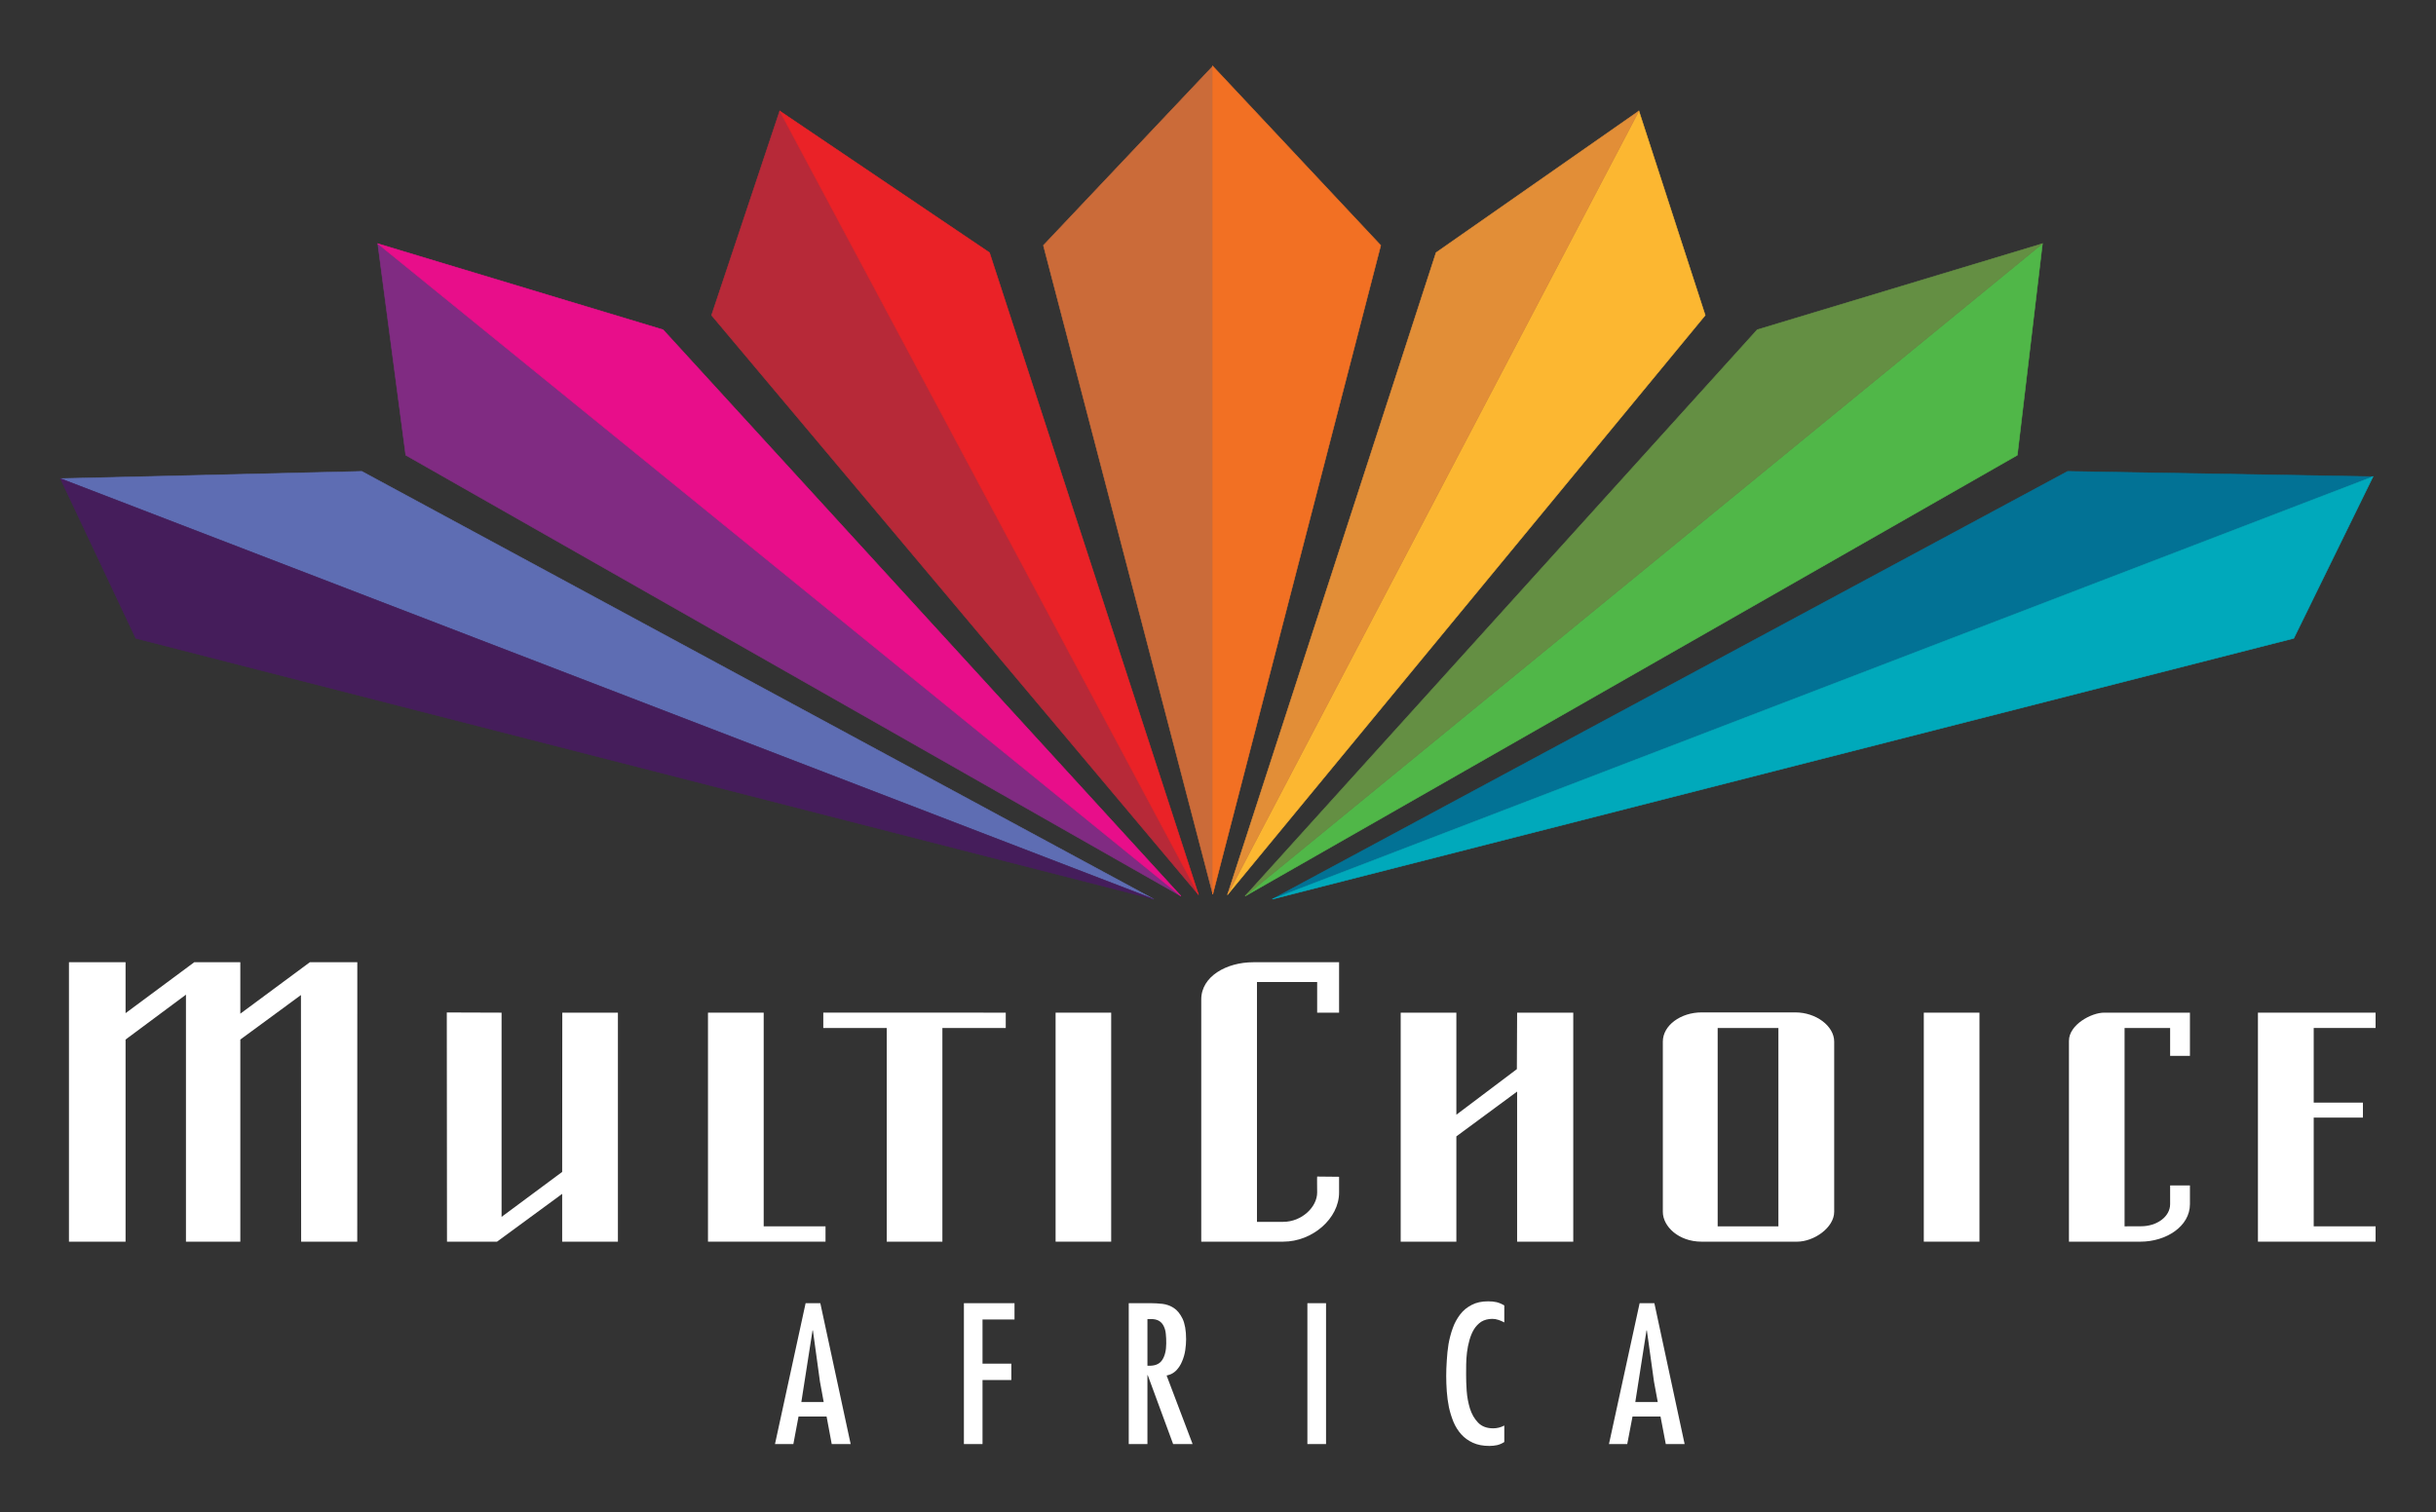 <?xml version="1.0" encoding="utf-8"?>
<!-- Generator: Adobe Illustrator 17.0.0, SVG Export Plug-In . SVG Version: 6.00 Build 0)  -->
<!DOCTYPE svg PUBLIC "-//W3C//DTD SVG 1.1//EN" "http://www.w3.org/Graphics/SVG/1.1/DTD/svg11.dtd">
<svg version="1.1" id="Layer_1" xmlns="http://www.w3.org/2000/svg" xmlns:xlink="http://www.w3.org/1999/xlink" x="0px" y="0px"
	 width="300px" height="186.25px" viewBox="0 0 300 186.25" enable-background="new 0 0 300 186.25" xml:space="preserve">
<rect x="0" y="0" width="300" height="186.25" fill="#333333" stroke="none"/>
<g>
	<polygon fill="#FFFFFF" points="76.098,124.733 69.248,124.733 69.233,144.35 61.77,149.887 61.77,124.733 55.024,124.71 
		55.048,152.941 61.213,152.941 69.233,147.053 69.233,152.941 76.098,152.941 	"/>
	<polygon fill="#FFFFFF" points="94.051,124.733 87.19,124.733 87.19,152.941 101.665,152.941 101.665,151.053 94.051,151.053 	"/>
	<polygon fill="#FFFFFF" points="43.997,152.941 37.087,152.941 37.063,122.563 29.596,128.045 29.596,152.941 22.901,152.941 
		22.901,122.517 15.465,128.045 15.465,152.941 8.492,152.941 8.492,118.524 15.465,118.524 15.465,124.795 23.921,118.524 
		29.596,118.524 29.596,124.86 38.156,118.524 44.005,118.524 	"/>
	<rect x="130" y="124.733" fill="#FFFFFF" width="6.845" height="28.208"/>
	<polygon fill="#FFFFFF" points="101.39,124.725 123.861,124.733 123.861,126.621 116.058,126.621 116.058,152.941 109.205,152.941 
		109.205,126.621 101.39,126.621 	"/>
	<path fill="#FFFFFF" d="M147.938,123.099c0-2.857,3.151-4.575,6.39-4.575h10.583v6.208h-2.699v-3.772h-7.413v29.54
		c0,0,1.649,0,3.24,0c2.243,0,4.173-1.795,4.173-3.618c0,0-0.023-1.969,0-1.961l2.699,0.027v1.946c0,3.193-3.286,6.046-6.865,6.046
		h-10.108L147.938,123.099L147.938,123.099z"/>
	<polygon fill="#FFFFFF" points="172.498,124.733 179.355,124.733 179.355,137.304 186.806,131.69 186.837,124.733 193.752,124.733 
		193.752,152.941 186.837,152.941 186.837,134.454 179.355,139.972 179.355,152.941 172.498,152.941 	"/>
	<rect x="236.921" y="124.733" fill="#FFFFFF" width="6.857" height="28.208"/>
	<path fill="#FFFFFF" d="M261.647,126.621v24.432c0.023,0.008,1.961-0.008,2-0.008c2.012,0.008,3.61-1.205,3.61-2.722v-2.305h2.44
		v2.305c0,2.73-2.927,4.618-6.089,4.618h-8.811V128.2c0-1.981,2.76-3.467,4.324-3.467h10.575v5.324h-2.44v-3.436
		C267.256,126.621,261.647,126.621,261.647,126.621z"/>
	<polygon fill="#FFFFFF" points="278.071,124.733 292.558,124.733 292.558,126.621 284.94,126.621 284.94,135.814 291.001,135.814 
		291.001,137.659 284.94,137.659 284.94,151.053 292.558,151.053 292.558,152.941 278.071,152.941 	"/>
	<path fill="#FFFFFF" d="M211.536,126.621h7.479v24.432h-7.479V126.621z M221.099,124.702h-11.545c-2.564,0-4.772,1.594-4.772,3.599
		v20.969c0,1.784,1.931,3.672,4.772,3.672h11.761c2.085,0,4.571-1.73,4.571-3.687V128.3
		C225.887,126.389,223.663,124.702,221.099,124.702"/>
	<polygon fill="#CB6B39" points="149.367,8.147 128.498,30.224 149.367,110.154 	"/>
	<polygon fill="none" stroke="#CB6B39" stroke-width="0.069" stroke-miterlimit="3.864" points="149.367,8.147 128.498,30.224 
		149.367,110.154 	"/>
	<polygon fill="#802B82" points="46.523,30.012 49.967,56.066 145.432,110.37 	"/>
	<polygon fill="none" stroke="#802B82" stroke-width="0.069" stroke-miterlimit="3.864" points="46.523,30.012 49.967,56.066 
		145.432,110.37 	"/>
	<polygon fill="#E80E8A" points="145.432,110.37 81.657,40.614 46.523,30.012 	"/>
	<polygon fill="none" stroke="#E80E8A" stroke-width="0.069" stroke-miterlimit="3.864" points="145.432,110.37 81.657,40.614 
		46.523,30.012 	"/>
	<polygon fill="#5E6DB3" points="142.081,110.748 44.557,58.062 7.442,58.95 	"/>
	<polygon fill="none" stroke="#5E6DB3" stroke-width="0.069" stroke-miterlimit="3.864" points="142.081,110.748 44.557,58.062 
		7.442,58.95 	"/>
	<polygon fill="#451D5B" points="7.442,58.95 16.724,78.625 142.081,110.748 	"/>
	<polygon fill="none" stroke="#451D5B" stroke-width="0.069" stroke-miterlimit="3.864" points="7.442,58.95 16.724,78.625 
		142.081,110.748 	"/>
	<polygon fill="#B72938" points="96.024,13.673 87.63,38.834 147.598,110.204 	"/>
	<polygon fill="none" stroke="#B72938" stroke-width="0.069" stroke-miterlimit="3.864" points="96.024,13.673 87.63,38.834 
		147.598,110.204 	"/>
	<polygon fill="#EA2227" points="147.598,110.204 121.857,31.116 96.024,13.673 	"/>
	<polygon fill="none" stroke="#EA2227" stroke-width="0.069" stroke-miterlimit="3.864" points="147.598,110.204 121.857,31.116 
		96.024,13.673 	"/>
	<polygon fill="#F27023" points="149.351,8.147 170.042,30.224 149.351,110.154 	"/>
	<polygon fill="none" stroke="#F27023" stroke-width="0.069" stroke-miterlimit="3.864" points="149.351,8.147 170.042,30.224 
		149.351,110.154 	"/>
	<polygon fill="#50B748" points="251.531,30.012 248.439,56.066 153.347,110.37 	"/>
	<polygon fill="none" stroke="#50B748" stroke-width="0.069" stroke-miterlimit="3.864" points="251.531,30.012 248.439,56.066 
		153.347,110.37 	"/>
	<polygon fill="#648F43" points="153.347,110.37 216.408,40.614 251.531,30.012 	"/>
	<polygon fill="none" stroke="#648F43" stroke-width="0.069" stroke-miterlimit="3.864" points="153.347,110.37 216.408,40.614 
		251.531,30.012 	"/>
	<polygon fill="#027295" points="156.699,110.748 254.635,58.062 292.241,58.71 	"/>
	<polygon fill="none" stroke="#027295" stroke-width="0.069" stroke-miterlimit="3.864" points="156.699,110.748 254.635,58.062 
		292.241,58.71 	"/>
	<polygon fill="#00A9BB" points="292.241,58.71 282.484,78.625 156.699,110.748 	"/>
	<polygon fill="none" stroke="#00A9BB" stroke-width="0.069" stroke-miterlimit="3.864" points="292.241,58.71 282.484,78.625 
		156.699,110.748 	"/>
	<polygon fill="#FCB731" points="201.833,13.673 209.999,38.834 151.173,110.204 	"/>
	<polygon fill="none" stroke="#FCB731" stroke-width="0.069" stroke-miterlimit="3.864" points="201.833,13.673 209.999,38.834 
		151.173,110.204 	"/>
	<polygon fill="#E28E37" points="151.173,110.204 176.856,31.116 201.833,13.673 	"/>
	<polygon fill="none" stroke="#E28E37" stroke-width="0.069" stroke-miterlimit="3.864" points="151.173,110.204 176.856,31.116 
		201.833,13.673 	"/>
	<g>
		<path fill="#FFFFFF" d="M101.024,160.52l3.737,17.351h-2.332l-0.633-3.39h-3.455l-0.637,3.39h-2.262l3.772-17.351H101.024z
			 M100.981,170.188l-0.869-6.313h-0.046l-1.378,8.819h2.753L100.981,170.188z"/>
		<path fill="#FFFFFF" d="M124.939,160.52v2.004H121v5.448h3.548v2.008H121v7.892h-2.293V160.52H124.939z"/>
		<path fill="#FFFFFF" d="M139.008,160.52h2.76c0.413,0,0.865,0.027,1.386,0.081c0.494,0.058,0.965,0.224,1.398,0.506
			c0.433,0.278,0.788,0.726,1.081,1.321c0.285,0.603,0.44,1.44,0.44,2.533c0,0.417-0.035,0.865-0.104,1.344
			c-0.073,0.486-0.204,0.942-0.39,1.374c-0.17,0.429-0.417,0.807-0.726,1.132c-0.317,0.316-0.703,0.521-1.181,0.618l3.201,8.444
			h-2.398l-3.127-8.49h-0.039v8.49h-2.301V160.52z M143.108,167.547c0.348-0.506,0.518-1.212,0.518-2.077
			c0-0.413-0.008-0.803-0.054-1.181c-0.031-0.37-0.127-0.683-0.266-0.958c-0.135-0.278-0.328-0.494-0.595-0.648
			c-0.263-0.147-0.614-0.224-1.039-0.205h-0.363v5.741C142.166,168.276,142.768,168.049,143.108,167.547z"/>
		<path fill="#FFFFFF" d="M163.305,177.871h-2.297V160.52h2.297V177.871z"/>
		<path fill="#FFFFFF" d="M185.258,162.89c-0.232-0.127-0.467-0.228-0.71-0.309c-0.247-0.085-0.502-0.131-0.757-0.131
			c-0.536,0-0.984,0.123-1.374,0.355c-0.355,0.24-0.66,0.556-0.9,0.946c-0.231,0.386-0.417,0.838-0.552,1.324
			c-0.139,0.494-0.239,0.988-0.301,1.502c-0.062,0.506-0.093,1-0.1,1.479c-0.008,0.483-0.008,0.904-0.008,1.259
			c0,0.579,0.015,1.247,0.07,2.004c0.054,0.772,0.193,1.483,0.401,2.17c0.212,0.679,0.544,1.266,1,1.737
			c0.451,0.471,1.073,0.707,1.861,0.707c0.467,0,0.93-0.108,1.37-0.344v2.031c-0.293,0.189-0.591,0.313-0.88,0.382
			c-0.293,0.062-0.614,0.1-0.961,0.1c-0.776,0-1.459-0.132-2.023-0.39c-0.56-0.259-1.047-0.602-1.44-1.043
			c-0.39-0.436-0.714-0.954-0.954-1.525c-0.232-0.571-0.425-1.185-0.563-1.819c-0.124-0.637-0.216-1.278-0.263-1.946
			c-0.046-0.649-0.069-1.294-0.069-1.908c0-0.583,0.023-1.205,0.069-1.888c0.039-0.68,0.108-1.359,0.216-2.038
			c0.124-0.676,0.294-1.34,0.525-1.965c0.216-0.629,0.541-1.185,0.911-1.679c0.382-0.502,0.861-0.884,1.421-1.17
			c0.556-0.297,1.232-0.44,2.008-0.44c0.409,0,0.753,0.031,1.054,0.104c0.293,0.07,0.618,0.205,0.95,0.402L185.258,162.89
			L185.258,162.89z"/>
		<path fill="#FFFFFF" d="M203.74,160.52l3.726,17.351h-2.32l-0.649-3.39h-3.448l-0.649,3.39h-2.251l3.776-17.351H203.74z
			 M203.694,170.188l-0.877-6.313h-0.046l-1.378,8.819h2.764L203.694,170.188z"/>
	</g>
</g>
</svg>
